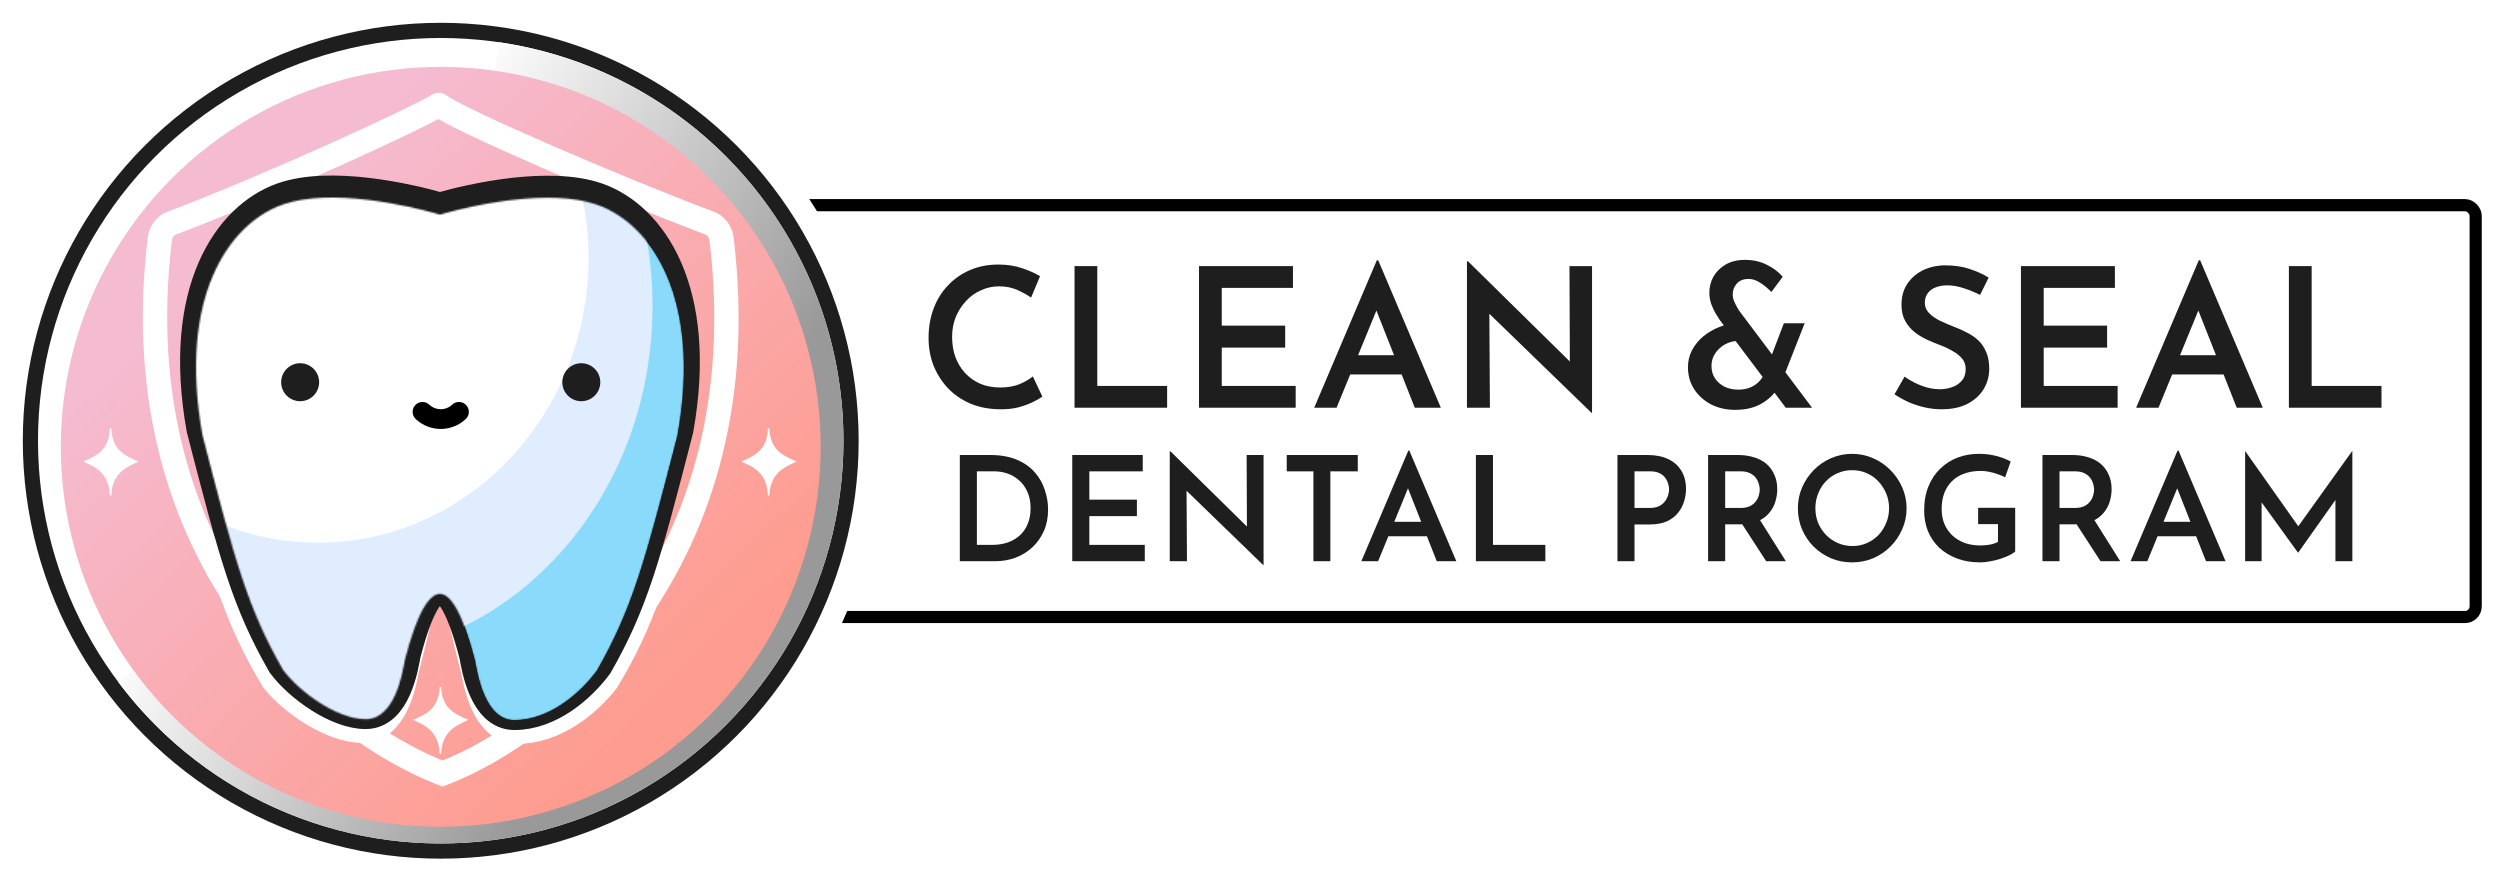 <svg width="1645" height="580" viewBox="0 0 1645 580" fill="none" xmlns="http://www.w3.org/2000/svg">
<rect x="432" y="119" width="1213" height="303" rx="11" fill="white"/>
<rect x="449" y="135" width="1180" height="271" rx="7" stroke="black" stroke-width="8"/>
<path d="M685.88 260.984C684.6 261.923 682.595 263.075 679.864 264.44C677.133 265.805 673.891 267 670.136 268.024C666.467 268.963 662.371 269.389 657.848 269.304C650.595 269.219 644.067 267.939 638.264 265.464C632.461 262.904 627.555 259.491 623.544 255.224C619.533 250.872 616.419 245.923 614.2 240.376C612.067 234.744 611 228.771 611 222.456C611 215.373 612.109 208.888 614.328 203C616.547 197.112 619.704 192.035 623.8 187.768C627.896 183.416 632.76 180.045 638.392 177.656C644.024 175.267 650.168 174.072 656.824 174.072C662.712 174.072 667.96 174.883 672.568 176.504C677.261 178.04 681.187 179.789 684.344 181.752L678.456 195.832C676.067 194.125 673.08 192.461 669.496 190.84C665.912 189.219 661.859 188.408 657.336 188.408C653.24 188.408 649.315 189.261 645.56 190.968C641.805 192.589 638.52 194.936 635.704 198.008C632.888 200.995 630.627 204.493 628.92 208.504C627.299 212.515 626.488 216.867 626.488 221.56C626.488 226.424 627.213 230.904 628.664 235C630.2 239.011 632.333 242.509 635.064 245.496C637.88 248.483 641.208 250.829 645.048 252.536C648.973 254.157 653.325 254.968 658.104 254.968C662.968 254.968 667.192 254.243 670.776 252.792C674.445 251.256 677.389 249.549 679.608 247.672L685.88 260.984Z" fill="#1E1E1E"/>
<path d="M707.04 175.096H722.016V253.944H767.968V268.28H707.04V175.096Z" fill="#1E1E1E"/>
<path d="M788.945 175.096H850.769V189.432H803.921V214.264H845.649V228.728H803.921V253.944H852.561V268.28H788.945V175.096Z" fill="#1E1E1E"/>
<path d="M864.747 268.28L905.963 171.256H906.859L948.075 268.28H930.923L901.867 194.68L912.619 187.384L879.467 268.28H864.747ZM890.603 233.72H922.475L927.595 246.392H886.123L890.603 233.72Z" fill="#1E1E1E"/>
<path d="M1047.17 271.608L975.623 202.232L979.975 204.024L980.359 268.28H965.255V171.896H965.895L1036.42 241.272L1032.97 240.248L1032.71 175.096H1047.56V271.608H1047.17Z" fill="#1E1E1E"/>
<path d="M1192.34 268.28C1191.4 268.28 1189.99 268.28 1188.11 268.28C1186.23 268.28 1184.27 268.28 1182.22 268.28C1180.26 268.28 1178.55 268.28 1177.1 268.28C1175.74 268.28 1175.05 268.28 1175.05 268.28L1131.79 210.808C1131.02 209.613 1130.04 208.077 1128.85 206.2C1127.74 204.237 1126.76 202.104 1125.9 199.8C1125.14 197.411 1124.75 194.979 1124.75 192.504C1124.75 188.92 1125.6 185.507 1127.31 182.264C1129.1 179.021 1131.75 176.333 1135.25 174.2C1138.83 172.067 1143.14 171 1148.17 171C1153.64 171 1158.5 172.109 1162.77 174.328C1167.03 176.461 1170.45 179.064 1173.01 182.136L1165.58 192.12C1162.94 189.475 1160.38 187.384 1157.9 185.848C1155.43 184.312 1153 183.544 1150.61 183.544C1147.19 183.544 1144.59 184.568 1142.8 186.616C1141.01 188.664 1140.11 191.053 1140.11 193.784C1140.11 195.149 1140.41 196.6 1141.01 198.136C1141.69 199.672 1142.37 201.037 1143.05 202.232C1143.74 203.341 1144.16 204.067 1144.34 204.408L1192.34 268.28ZM1143.44 224.376C1141.14 224.376 1138.92 224.845 1136.78 225.784C1134.74 226.637 1132.9 227.832 1131.28 229.368C1129.66 230.904 1128.38 232.653 1127.44 234.616C1126.59 236.579 1126.16 238.669 1126.16 240.888C1126.16 243.96 1126.93 246.648 1128.46 248.952C1130 251.256 1132.09 253.091 1134.73 254.456C1137.47 255.736 1140.45 256.376 1143.7 256.376C1146.77 256.376 1149.41 255.907 1151.63 254.968C1153.85 254.029 1155.73 252.792 1157.26 251.256C1158.8 249.72 1159.99 248.013 1160.85 246.136L1170.32 254.328C1168.1 258.595 1164.56 262.221 1159.7 265.208C1154.92 268.195 1148.9 269.688 1141.65 269.688C1135.84 269.688 1130.6 268.493 1125.9 266.104C1121.21 263.629 1117.5 260.301 1114.77 256.12C1112.04 251.853 1110.67 247.032 1110.67 241.656C1110.67 237.56 1111.57 233.805 1113.36 230.392C1115.24 226.893 1117.71 223.864 1120.78 221.304C1123.94 218.744 1127.44 216.696 1131.28 215.16C1135.2 213.624 1139.17 212.813 1143.18 212.728L1143.44 224.376ZM1173.78 212.728H1187.47L1172.11 251.768L1161.36 245.24L1173.78 212.728Z" fill="#1E1E1E"/>
<path d="M1302.9 194.04C1299.57 192.333 1296.03 190.883 1292.27 189.688C1288.52 188.408 1284.93 187.768 1281.52 187.768C1276.91 187.768 1273.24 188.792 1270.51 190.84C1267.87 192.888 1266.54 195.704 1266.54 199.288C1266.54 201.848 1267.48 204.109 1269.36 206.072C1271.24 207.949 1273.63 209.613 1276.53 211.064C1279.43 212.429 1282.5 213.752 1285.74 215.032C1288.56 216.056 1291.33 217.293 1294.06 218.744C1296.88 220.109 1299.4 221.816 1301.62 223.864C1303.83 225.912 1305.58 228.472 1306.86 231.544C1308.23 234.531 1308.91 238.243 1308.91 242.68C1308.91 247.544 1307.67 252.024 1305.2 256.12C1302.73 260.131 1299.18 263.331 1294.58 265.72C1289.97 268.109 1284.34 269.304 1277.68 269.304C1273.84 269.304 1270.04 268.877 1266.29 268.024C1262.62 267.171 1259.12 266.019 1255.79 264.568C1252.46 263.032 1249.39 261.325 1246.58 259.448L1253.23 247.8C1255.28 249.336 1257.63 250.744 1260.27 252.024C1262.92 253.304 1265.65 254.328 1268.46 255.096C1271.28 255.779 1273.93 256.12 1276.4 256.12C1279.05 256.12 1281.65 255.693 1284.21 254.84C1286.85 253.987 1289.03 252.579 1290.74 250.616C1292.53 248.653 1293.42 246.051 1293.42 242.808C1293.42 240.163 1292.66 237.901 1291.12 236.024C1289.58 234.147 1287.58 232.525 1285.1 231.16C1282.71 229.709 1280.07 228.429 1277.17 227.32C1274.27 226.211 1271.28 224.973 1268.21 223.608C1265.22 222.243 1262.45 220.579 1259.89 218.616C1257.33 216.568 1255.24 214.093 1253.62 211.192C1251.99 208.291 1251.18 204.707 1251.18 200.44C1251.18 195.32 1252.38 190.883 1254.77 187.128C1257.16 183.373 1260.44 180.387 1264.62 178.168C1268.89 175.949 1273.8 174.755 1279.34 174.584C1285.91 174.584 1291.5 175.395 1296.11 177.016C1300.81 178.552 1304.94 180.429 1308.53 182.648L1302.9 194.04Z" fill="#1E1E1E"/>
<path d="M1329.78 175.096H1391.6V189.432H1344.76V214.264H1386.48V228.728H1344.76V253.944H1393.4V268.28H1329.78V175.096Z" fill="#1E1E1E"/>
<path d="M1405.58 268.28L1446.8 171.256H1447.69L1488.91 268.28H1471.76L1442.7 194.68L1453.45 187.384L1420.3 268.28H1405.58ZM1431.44 233.72H1463.31L1468.43 246.392H1426.96L1431.44 233.72Z" fill="#1E1E1E"/>
<path d="M1506.09 175.096H1521.07V253.944H1567.02V268.28H1506.09V175.096Z" fill="#1E1E1E"/>
<path d="M631.56 369.28V299.392H651.432C658.408 299.392 664.328 300.448 669.192 302.56C674.056 304.608 677.992 307.392 681 310.912C684.008 314.368 686.184 318.24 687.528 322.528C688.936 326.752 689.64 331.008 689.64 335.296C689.64 340.544 688.712 345.248 686.856 349.408C685 353.568 682.472 357.152 679.272 360.16C676.072 363.104 672.36 365.376 668.136 366.976C663.976 368.512 659.528 369.28 654.792 369.28H631.56ZM642.792 358.528H652.776C656.488 358.528 659.88 358.016 662.952 356.992C666.024 355.904 668.68 354.368 670.92 352.384C673.224 350.336 674.984 347.808 676.2 344.8C677.48 341.792 678.12 338.368 678.12 334.528C678.12 330.176 677.384 326.464 675.912 323.392C674.504 320.256 672.616 317.728 670.248 315.808C667.944 313.824 665.416 312.384 662.664 311.488C659.912 310.592 657.192 310.144 654.504 310.144H642.792V358.528Z" fill="#1E1E1E"/>
<path d="M705.551 299.392H751.919V310.144H716.783V328.768H748.079V339.616H716.783V358.528H753.263V369.28H705.551V299.392Z" fill="#1E1E1E"/>
<path d="M831.139 371.776L777.475 319.744L780.739 321.088L781.027 369.28H769.699V296.992H770.179L823.075 349.024L820.483 348.256L820.291 299.392H831.427V371.776H831.139Z" fill="#1E1E1E"/>
<path d="M846.667 299.392H893.419V310.144H875.371V369.28H864.235V310.144H846.667V299.392Z" fill="#1E1E1E"/>
<path d="M895.76 369.28L926.672 296.512H927.344L958.256 369.28H945.392L923.6 314.08L931.664 308.608L906.8 369.28H895.76ZM915.152 343.36H939.056L942.896 352.864H911.792L915.152 343.36Z" fill="#1E1E1E"/>
<path d="M971.141 299.392H982.373V358.528H1016.84V369.28H971.141V299.392Z" fill="#1E1E1E"/>
<path d="M1084.06 299.392C1089.37 299.392 1093.91 300.288 1097.69 302.08C1101.46 303.872 1104.34 306.432 1106.33 309.76C1108.38 313.088 1109.4 317.12 1109.4 321.856C1109.4 324.608 1108.95 327.36 1108.06 330.112C1107.22 332.864 1105.88 335.36 1104.02 337.6C1102.23 339.84 1099.8 341.664 1096.73 343.072C1093.72 344.416 1090.01 345.088 1085.59 345.088H1075.51V369.28H1064.28V299.392H1084.06ZM1085.59 334.24C1088.02 334.24 1090.07 333.824 1091.74 332.992C1093.4 332.16 1094.68 331.104 1095.58 329.824C1096.54 328.544 1097.21 327.232 1097.59 325.888C1098.04 324.48 1098.26 323.232 1098.26 322.144C1098.26 320.992 1098.07 319.744 1097.69 318.4C1097.3 316.992 1096.66 315.68 1095.77 314.464C1094.87 313.184 1093.62 312.16 1092.02 311.392C1090.42 310.56 1088.38 310.144 1085.88 310.144H1075.51V334.24H1085.59Z" fill="#1E1E1E"/>
<path d="M1143.61 299.392C1147.45 299.392 1150.97 299.904 1154.17 300.928C1157.37 301.888 1160.09 303.328 1162.33 305.248C1164.57 307.168 1166.3 309.536 1167.51 312.352C1168.79 315.104 1169.43 318.272 1169.43 321.856C1169.43 324.608 1169.02 327.36 1168.18 330.112C1167.35 332.864 1165.98 335.36 1164.06 337.6C1162.2 339.84 1159.74 341.632 1156.66 342.976C1153.59 344.32 1149.78 344.992 1145.24 344.992H1135.16V369.28H1123.93V299.392H1143.61ZM1145.14 334.24C1147.64 334.24 1149.72 333.856 1151.38 333.088C1153.05 332.256 1154.33 331.232 1155.22 330.016C1156.18 328.8 1156.86 327.52 1157.24 326.176C1157.69 324.768 1157.91 323.456 1157.91 322.24C1157.91 321.088 1157.72 319.84 1157.34 318.496C1156.95 317.088 1156.31 315.776 1155.42 314.56C1154.52 313.28 1153.24 312.224 1151.58 311.392C1149.98 310.56 1147.96 310.144 1145.53 310.144H1135.16V334.24H1145.14ZM1157.24 340.864L1175.1 369.28H1162.14L1143.9 341.152L1157.24 340.864Z" fill="#1E1E1E"/>
<path d="M1183.01 334.432C1183.01 329.568 1183.93 324.992 1185.79 320.704C1187.65 316.416 1190.2 312.608 1193.47 309.28C1196.73 305.952 1200.51 303.36 1204.8 301.504C1209.15 299.584 1213.79 298.624 1218.72 298.624C1223.58 298.624 1228.16 299.584 1232.45 301.504C1236.8 303.36 1240.61 305.952 1243.87 309.28C1247.2 312.608 1249.79 316.416 1251.65 320.704C1253.57 324.992 1254.53 329.568 1254.53 334.432C1254.53 339.36 1253.57 343.968 1251.65 348.256C1249.79 352.544 1247.2 356.352 1243.87 359.68C1240.61 362.944 1236.8 365.504 1232.45 367.36C1228.16 369.152 1223.58 370.048 1218.72 370.048C1213.73 370.048 1209.08 369.152 1204.8 367.36C1200.51 365.504 1196.73 362.976 1193.47 359.776C1190.2 356.512 1187.65 352.736 1185.79 348.448C1183.93 344.096 1183.01 339.424 1183.01 334.432ZM1194.53 334.432C1194.53 337.888 1195.13 341.12 1196.35 344.128C1197.63 347.136 1199.39 349.792 1201.63 352.096C1203.87 354.336 1206.46 356.096 1209.41 357.376C1212.35 358.656 1215.55 359.296 1219.01 359.296C1222.33 359.296 1225.44 358.656 1228.32 357.376C1231.26 356.096 1233.82 354.336 1236 352.096C1238.17 349.792 1239.87 347.136 1241.09 344.128C1242.37 341.12 1243.01 337.888 1243.01 334.432C1243.01 330.912 1242.37 327.648 1241.09 324.64C1239.81 321.632 1238.08 318.976 1235.9 316.672C1233.73 314.368 1231.17 312.576 1228.22 311.296C1225.28 310.016 1222.11 309.376 1218.72 309.376C1215.33 309.376 1212.16 310.016 1209.21 311.296C1206.27 312.576 1203.68 314.368 1201.44 316.672C1199.26 318.976 1197.56 321.664 1196.35 324.736C1195.13 327.744 1194.53 330.976 1194.53 334.432Z" fill="#1E1E1E"/>
<path d="M1325.99 362.848C1325.1 363.744 1323.75 364.608 1321.96 365.44C1320.23 366.272 1318.28 367.04 1316.11 367.744C1313.93 368.448 1311.69 368.992 1309.39 369.376C1307.08 369.824 1304.91 370.048 1302.86 370.048C1297.23 370.048 1292.14 369.184 1287.59 367.456C1283.11 365.728 1279.24 363.36 1275.98 360.352C1272.78 357.28 1270.31 353.664 1268.59 349.504C1266.92 345.344 1266.09 340.832 1266.09 335.968C1266.09 329.888 1267.05 324.544 1268.97 319.936C1270.89 315.264 1273.51 311.36 1276.84 308.224C1280.17 305.024 1283.98 302.624 1288.27 301.024C1292.62 299.424 1297.19 298.624 1301.99 298.624C1306.22 298.624 1310.12 299.104 1313.71 300.064C1317.35 301.024 1320.46 302.24 1323.02 303.712L1319.37 314.08C1318.15 313.376 1316.59 312.704 1314.67 312.064C1312.75 311.36 1310.79 310.816 1308.81 310.432C1306.89 310.048 1305.1 309.856 1303.43 309.856C1299.4 309.856 1295.79 310.432 1292.59 311.584C1289.45 312.672 1286.76 314.304 1284.52 316.48C1282.28 318.656 1280.55 321.312 1279.34 324.448C1278.19 327.52 1277.61 331.04 1277.61 335.008C1277.61 338.592 1278.22 341.856 1279.43 344.8C1280.71 347.744 1282.47 350.272 1284.71 352.384C1287.02 354.496 1289.71 356.128 1292.78 357.28C1295.91 358.368 1299.37 358.912 1303.15 358.912C1305.32 358.912 1307.43 358.72 1309.48 358.336C1311.53 357.952 1313.26 357.344 1314.67 356.512V344.896H1301.61V334.144H1325.99V362.848Z" fill="#1E1E1E"/>
<path d="M1363.61 299.392C1367.45 299.392 1370.97 299.904 1374.17 300.928C1377.37 301.888 1380.09 303.328 1382.33 305.248C1384.57 307.168 1386.3 309.536 1387.52 312.352C1388.8 315.104 1389.44 318.272 1389.44 321.856C1389.44 324.608 1389.02 327.36 1388.19 330.112C1387.36 332.864 1385.98 335.36 1384.06 337.6C1382.2 339.84 1379.74 341.632 1376.67 342.976C1373.6 344.32 1369.79 344.992 1365.24 344.992H1355.16V369.28H1343.93V299.392H1363.61ZM1365.15 334.24C1367.64 334.24 1369.72 333.856 1371.39 333.088C1373.05 332.256 1374.33 331.232 1375.23 330.016C1376.19 328.8 1376.86 327.52 1377.24 326.176C1377.69 324.768 1377.92 323.456 1377.92 322.24C1377.92 321.088 1377.72 319.84 1377.34 318.496C1376.96 317.088 1376.32 315.776 1375.42 314.56C1374.52 313.28 1373.24 312.224 1371.58 311.392C1369.98 310.56 1367.96 310.144 1365.53 310.144H1355.16V334.24H1365.15ZM1377.24 340.864L1395.1 369.28H1382.14L1363.9 341.152L1377.24 340.864Z" fill="#1E1E1E"/>
<path d="M1401.91 369.28L1432.82 296.512H1433.49L1464.41 369.28H1451.54L1429.75 314.08L1437.81 308.608L1412.95 369.28H1401.91ZM1421.3 343.36H1445.21L1449.05 352.864H1417.94L1421.3 343.36Z" fill="#1E1E1E"/>
<path d="M1477.29 369.28V296.896H1477.39L1515.02 350.176L1510.22 349.12L1547.66 296.896H1547.85V369.28H1536.71V322.144L1537.48 327.904L1512.23 363.616H1512.04L1486.22 327.904L1488.14 322.624V369.28H1477.29Z" fill="#1E1E1E"/>
<circle cx="290" cy="290" r="290" fill="white"/>
<circle cx="290" cy="290" r="275" fill="#1E1E1E"/>
<circle cx="290" cy="290" r="265" fill="white"/>
<path d="M77.58 448.438C103.635 483.371 137.903 511.339 177.349 529.864C216.795 548.39 260.201 556.901 303.722 554.644C347.243 552.388 389.536 539.433 426.854 516.927C464.173 494.421 495.365 463.059 517.667 425.619C539.97 388.179 552.695 345.816 554.715 302.284C556.735 258.751 547.988 215.392 529.248 176.047C510.509 136.703 482.355 102.587 447.281 76.722C412.208 50.857 371.296 34.041 328.171 27.764L290 290L77.58 448.438Z" fill="url(#paint0_linear_375_1620)"/>
<g filter="url(#filter0_i_375_1620)">
<circle cx="290" cy="290" r="250" fill="url(#paint1_linear_375_1620)"/>
</g>
<path d="M291.225 509L288.379 516.476L291.225 517.56L294.071 516.476L291.225 509ZM105.176 157.217L113.118 158.179L113.118 158.179L105.176 157.217ZM113.062 146.781L115.877 154.27L115.877 154.27L113.062 146.781ZM288.725 69L293.633 62.682C291.013 60.648 287.41 60.44 284.575 62.161L288.725 69ZM474.774 157.217L466.832 158.179L466.832 158.179L474.774 157.217ZM466.888 146.781L464.073 154.27L464.073 154.27L466.888 146.781ZM294.071 501.523C224.267 474.948 87.699 367.997 113.118 158.179L97.234 156.255C70.71 375.2 213.588 488.003 288.379 516.476L294.071 501.523ZM115.877 154.27C146.96 142.585 187.045 125.492 221.311 110.131C255.346 94.874 284.354 81.01 292.875 75.839L284.575 62.161C277.093 66.7 249.131 80.126 214.766 95.531C180.631 110.834 140.885 127.776 110.247 139.293L115.877 154.27ZM113.118 158.179C113.367 156.121 114.65 154.731 115.877 154.27L110.247 139.293C103.015 142.011 98.145 148.734 97.234 156.255L113.118 158.179ZM294.071 516.476C368.962 487.965 509.23 375.111 482.716 156.255L466.832 158.179C492.262 368.086 358.083 474.986 288.379 501.523L294.071 516.476ZM469.703 139.293C439.002 127.752 397.716 110.789 362.539 95.495C344.953 87.849 328.95 80.644 316.596 74.764C310.414 71.821 305.2 69.235 301.181 67.108C296.989 64.889 294.577 63.416 293.633 62.682L283.818 75.318C285.999 77.012 289.57 79.065 293.696 81.249C297.995 83.525 303.434 86.219 309.719 89.21C322.299 95.199 338.483 102.483 356.159 110.168C391.507 125.536 433.052 142.609 464.073 154.27L469.703 139.293ZM482.716 156.255C481.805 148.734 476.935 142.011 469.703 139.293L464.073 154.27C465.3 154.731 466.583 156.121 466.832 158.179L482.716 156.255Z" fill="white"/>
<mask id="mask0_375_1620" style="mask-type:alpha" maskUnits="userSpaceOnUse" x="103" y="374" width="374" height="189">
<rect x="103" y="374" width="374" height="189" fill="#D9D9D9"/>
</mask>
<g mask="url(#mask0_375_1620)">
<path d="M340.559 478.947C320.5 478.947 315.264 449.069 313.61 440.226C304.893 408.219 296.655 359.684 289.497 359.5C282.339 359.684 274.102 407.694 265.385 439.656C263.731 448.487 258.489 478.322 238.437 478.322C219.159 478.322 193.287 460.898 181.704 446.1C157.592 406.001 149.082 376.643 126.389 292.866C109.368 202.643 144.827 154.668 181.704 142.495C214.325 131.727 266.804 142.895 289.497 149.101C312.191 142.886 364.671 131.864 397.294 142.647C434.172 154.837 469.632 202.88 452.611 293.229C429.917 377.125 421.407 406.524 397.294 446.679C385.711 461.498 364.544 478.947 340.559 478.947Z" fill="white" stroke="white" stroke-width="21"/>
</g>
<path d="M338.425 469.854C319.204 469.854 314.188 439.722 312.602 430.803C304.25 398.524 296.356 386.908 289.497 386.723C282.638 386.908 274.745 397.994 266.393 430.228C264.808 439.135 259.785 469.225 240.571 469.225C222.099 469.225 197.308 451.652 186.209 436.728C163.104 396.287 154.95 366.678 133.205 282.186C116.896 191.195 150.873 142.81 186.209 130.533C217.467 119.673 267.752 130.937 289.497 137.195C311.243 130.928 361.53 119.811 392.789 130.687C428.126 142.98 462.104 191.433 445.795 282.553C424.049 367.164 415.894 396.814 392.789 437.312C381.69 452.257 361.408 469.854 338.425 469.854Z" fill="#8ADAFB" stroke="#1E1E1E" stroke-width="21"/>
<g filter="url(#filter1_d_375_1620)">
<mask id="mask1_375_1620" style="mask-type:alpha" maskUnits="userSpaceOnUse" x="129" y="126" width="321" height="344">
<path d="M338.425 469.854C319.204 469.854 314.188 439.722 312.602 430.803C304.25 398.524 296.356 386.908 289.497 386.723C282.638 386.908 274.745 397.994 266.393 430.228C264.808 439.135 259.785 469.225 240.571 469.225C222.099 469.225 197.308 451.652 186.209 436.727C163.104 396.287 154.95 366.678 133.205 282.186C116.896 191.195 150.873 142.81 186.209 130.533C217.467 119.673 267.752 130.937 289.497 137.195C311.243 130.928 361.53 119.811 392.789 130.687C428.126 142.98 462.104 191.433 445.795 282.553C424.049 367.164 415.894 396.814 392.789 437.312C381.69 452.257 361.408 469.854 338.425 469.854Z" fill="#FE9C8F"/>
</mask>
<g mask="url(#mask1_375_1620)">
<path d="M338.425 469.854C319.204 469.854 314.188 439.722 312.602 430.803C304.25 398.524 296.356 386.908 289.497 386.723C282.638 386.908 274.745 397.994 266.393 430.228C264.808 439.135 259.785 469.225 240.571 469.225C222.099 469.225 197.308 451.652 186.209 436.728C163.104 396.287 154.95 366.678 133.205 282.186C116.896 191.195 150.873 142.81 186.209 130.533C217.467 119.673 267.752 130.937 289.497 137.195C311.243 130.928 361.53 119.811 392.789 130.687C428.126 142.98 462.104 191.433 445.795 282.553C424.049 367.164 415.894 396.814 392.789 437.312C381.69 452.257 361.408 469.854 338.425 469.854Z" fill="#8ADAFB"/>
<path d="M429.36 197.596C429.36 301.084 367.334 388.656 281.897 417.89C262.149 424.648 262.217 524.47 240.444 524.47C124.474 524.47 9.396 325.004 9.396 197.596C9.396 70.189 103.408 -33.096 219.378 -33.096C335.348 -33.096 429.36 70.189 429.36 197.596Z" fill="#E0EDFF"/>
<ellipse cx="209.187" cy="165.772" rx="178.043" ry="187.301" fill="white"/>
</g>
</g>
<path d="M72.77 282C72.308 297.164 62.593 300.685 56 303.686C62.593 306.687 72.308 310.836 72.77 326C73.231 310.836 83.407 306.687 90 303.686C83.407 300.685 73.231 297.164 72.77 282Z" fill="white" stroke="white"/>
<path d="M505.77 282C505.308 297.164 495.593 300.685 489 303.686C495.593 306.687 505.308 310.836 505.77 326C506.23 310.836 516.407 306.687 523 303.686C516.407 300.685 506.23 297.164 505.77 282Z" fill="white" stroke="white"/>
<path d="M289.77 452C289.308 467.164 279.593 470.685 273 473.686C279.593 476.687 289.308 480.836 289.77 496C290.23 480.836 300.407 476.687 307 473.686C300.407 470.685 290.23 467.164 289.77 452Z" fill="white" stroke="white"/>
<circle cx="197.5" cy="251.5" r="12.5" fill="#1E1E1E"/>
<circle cx="382.5" cy="251.5" r="12.5" fill="#1E1E1E"/>
<path d="M278 271L278.33 271.295C285.102 277.351 295.381 277.223 302 271V271" stroke="black" stroke-width="13" stroke-linecap="round"/>
<defs>
<filter id="filter0_i_375_1620" x="40" y="40" width="500" height="504" filterUnits="userSpaceOnUse" color-interpolation-filters="sRGB">
<feFlood flood-opacity="0" result="BackgroundImageFix"/>
<feBlend mode="normal" in="SourceGraphic" in2="BackgroundImageFix" result="shape"/>
<feColorMatrix in="SourceAlpha" type="matrix" values="0 0 0 0 0 0 0 0 0 0 0 0 0 0 0 0 0 0 127 0" result="hardAlpha"/>
<feMorphology radius="20" operator="erode" in="SourceAlpha" result="effect1_innerShadow_375_1620"/>
<feOffset dy="4"/>
<feGaussianBlur stdDeviation="40"/>
<feComposite in2="hardAlpha" operator="arithmetic" k2="-1" k3="1"/>
<feColorMatrix type="matrix" values="0 0 0 0 0 0 0 0 0 0 0 0 0 0 0 0 0 0 0.15 0"/>
<feBlend mode="normal" in2="shape" result="effect1_innerShadow_375_1620"/>
</filter>
<filter id="filter1_d_375_1620" x="125" y="126" width="329" height="351.854" filterUnits="userSpaceOnUse" color-interpolation-filters="sRGB">
<feFlood flood-opacity="0" result="BackgroundImageFix"/>
<feColorMatrix in="SourceAlpha" type="matrix" values="0 0 0 0 0 0 0 0 0 0 0 0 0 0 0 0 0 0 127 0" result="hardAlpha"/>
<feOffset dy="4"/>
<feGaussianBlur stdDeviation="2"/>
<feComposite in2="hardAlpha" operator="out"/>
<feColorMatrix type="matrix" values="0 0 0 0 0 0 0 0 0 0 0 0 0 0 0 0 0 0 0.25 0"/>
<feBlend mode="normal" in2="BackgroundImageFix" result="effect1_dropShadow_375_1620"/>
<feBlend mode="normal" in="SourceGraphic" in2="effect1_dropShadow_375_1620" result="shape"/>
</filter>
<linearGradient id="paint0_linear_375_1620" x1="198.5" y1="226.5" x2="443" y2="375" gradientUnits="userSpaceOnUse">
<stop stop-color="white"/>
<stop offset="1" stop-color="#999999"/>
</linearGradient>
<linearGradient id="paint1_linear_375_1620" x1="160" y1="149.5" x2="448" y2="446.5" gradientUnits="userSpaceOnUse">
<stop stop-color="#F5BBD1"/>
<stop offset="1" stop-color="#FE9C8F"/>
</linearGradient>
</defs>
</svg>
